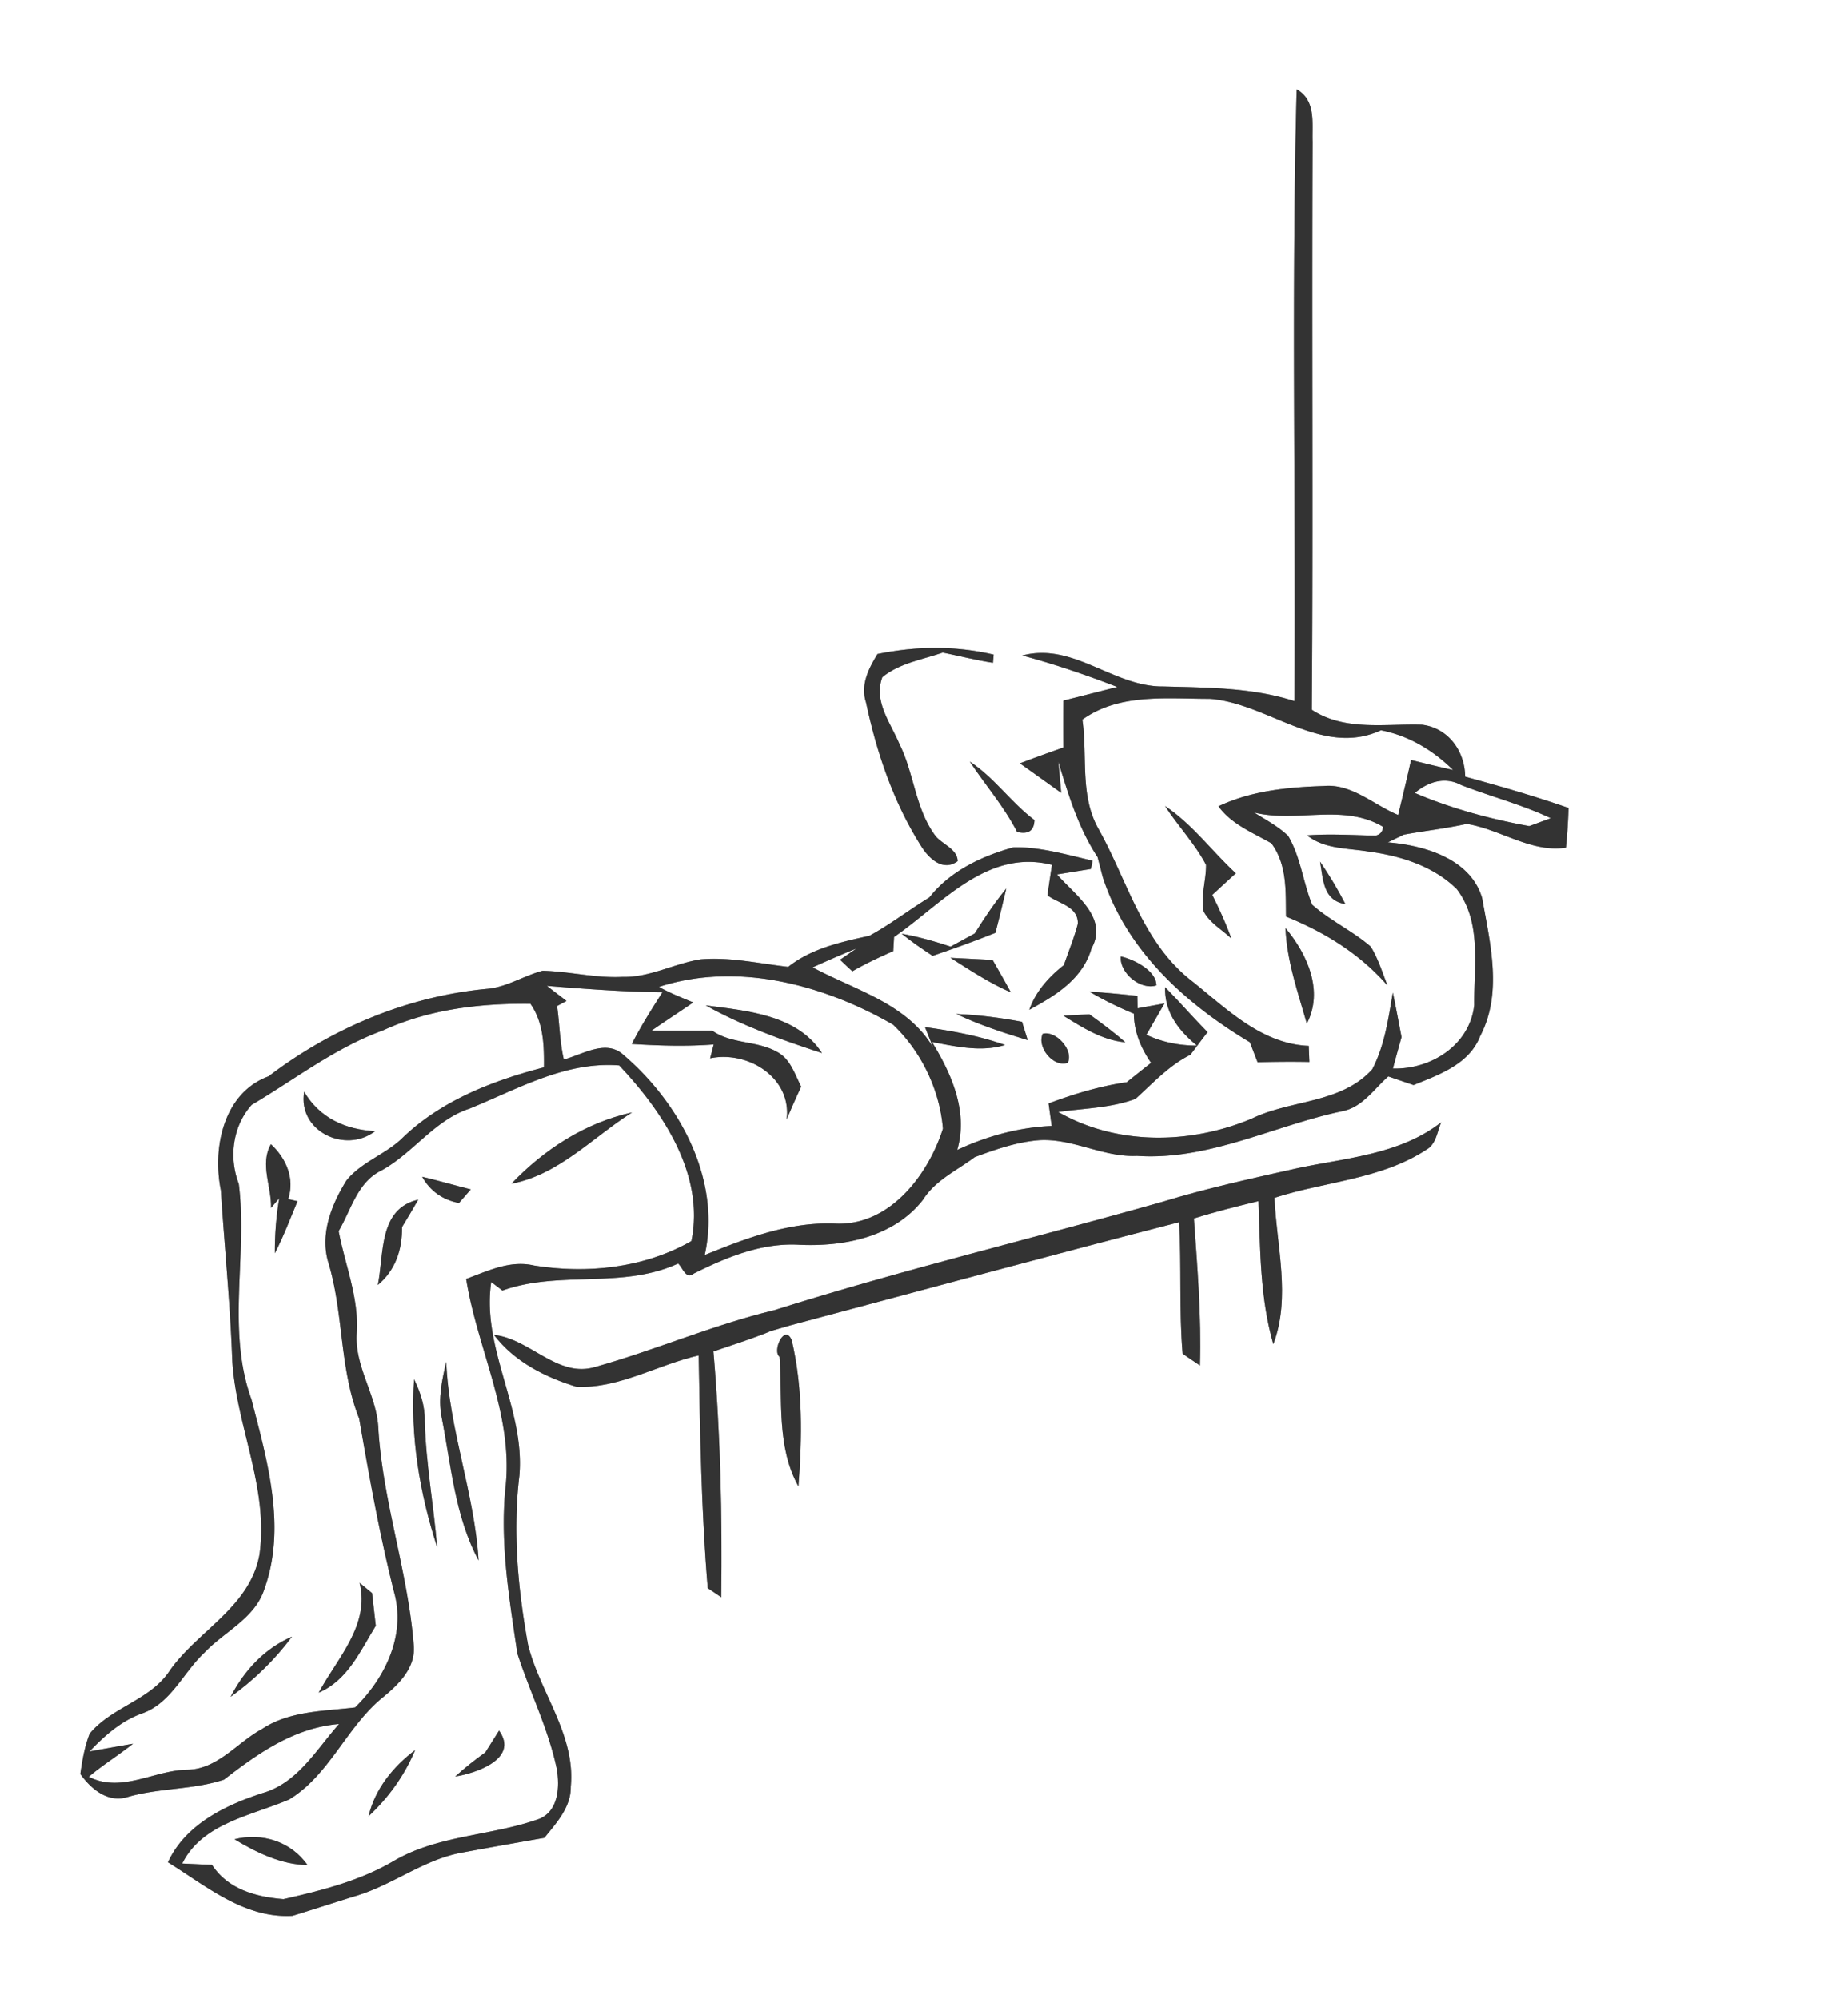 <svg width="208pt" height="300" viewBox="0 0 208 225" xmlns="http://www.w3.org/2000/svg"><rect x="0" y="0" width="208" height="225" fill="#808080" stroke="none"/><g fill="#FFF"><path d="M0 0h208v225H0V0m145.95 10.04c-.6 22.94-.1 45.92-.25 68.87-4.78-1.54-9.82-1.51-14.78-1.65-5.6.06-10.13-5.01-15.86-3.48 3.63.97 7.19 2.19 10.69 3.54-2.02.51-4.04 1.03-6.06 1.53-.01 1.76-.01 3.52 0 5.28-1.64.57-3.28 1.16-4.9 1.78 1.55 1.1 3.1 2.21 4.65 3.32l-.32-3.5c1.12 3.71 2.27 7.48 4.42 10.74.14.55.43 1.66.57 2.21 2.67 8.27 9.31 14.28 16.57 18.62.22.56.65 1.69.87 2.25 1.94-.05 3.88-.07 5.83-.03-.02-.46-.06-1.36-.07-1.81-5.48-.23-9.42-4.37-13.46-7.54-5.29-4.29-6.99-11.11-10.18-16.83-2.18-3.79-1.24-8.22-1.85-12.35 4.17-2.99 9.5-2.33 14.33-2.34 6.57.48 12.62 6.61 19.28 3.54 3.13.6 5.87 2.25 8.12 4.47-1.58-.35-3.16-.74-4.73-1.13-.45 2.07-.96 4.13-1.45 6.19-2.75-1.13-5.22-3.55-8.37-3.26-4.03.13-8.16.53-11.85 2.28 1.44 2.01 3.86 2.97 5.95 4.16 1.79 2.42 1.61 5.41 1.65 8.25 4.34 1.75 8.33 4.21 11.42 7.77-.58-1.48-1.05-3.03-1.89-4.39-2.05-1.77-4.56-2.92-6.59-4.72-1.03-2.53-1.29-5.36-2.7-7.74-1.13-1.08-2.52-1.81-3.83-2.63 4.82 1.19 10.04-1.06 14.51 1.61-.04.54-.32.87-.84.99-2.57-.05-5.14-.22-7.71-.03 1.96 1.55 4.52 1.43 6.85 1.81 3.61.47 7.35 1.63 9.99 4.23 2.85 3.74 1.92 8.69 1.97 13.06-.49 4.49-4.84 7.27-9.15 7.15.31-1.18.64-2.36.97-3.54-.32-1.67-.63-3.34-.98-5.01-.51 2.94-.92 5.97-2.32 8.64-3.53 3.89-9.13 3.39-13.56 5.55-6.92 2.9-15.17 3.04-21.78-.75 2.89-.42 5.93-.44 8.7-1.48 1.96-1.77 3.77-3.76 6.18-4.96.64-.85 1.28-1.71 1.93-2.55-1.63-1.65-3.16-3.41-4.78-5.06-.08 2.84 1.54 4.9 3.59 6.58-1.97 0-3.91-.38-5.7-1.22.68-1.18 1.36-2.36 2.04-3.53-.75.14-2.27.41-3.03.55l-.03-1.4c-1.79-.18-3.58-.37-5.38-.47 1.6.94 3.27 1.77 4.99 2.47.01 2.03.8 3.88 1.94 5.54-.92.72-1.83 1.45-2.74 2.18-3.02.44-5.95 1.32-8.8 2.39.09.63.26 1.9.35 2.53-3.69.16-7.29 1.14-10.63 2.7 1.25-4.29-.63-8.55-2.84-12.14 2.7.49 5.5 1.16 8.22.33-2.92-1.03-5.96-1.59-9.01-2.01.23.57.68 1.71.91 2.28-2.92-4.94-8.79-6.45-13.55-9.01 1.63-.74 3.26-1.46 4.92-2.12l-1.84 1.26c.46.44.92.87 1.39 1.3 1.48-.86 3.03-1.58 4.6-2.27.02-.4.07-1.19.09-1.59 5.37-3.7 10.45-9.98 17.77-8.12-.13.85-.39 2.57-.51 3.43 1.23.92 3.49 1.24 3.42 3.2-.41 1.58-1.04 3.1-1.57 4.65-1.7 1.34-3.16 2.96-3.89 5.03 2.94-1.58 6.02-3.48 7-6.91 1.95-3.45-1.9-6.04-3.88-8.32.95-.16 2.86-.46 3.81-.62.05-.23.15-.69.2-.93-2.92-.67-5.86-1.55-8.88-1.51-3.58.98-7.16 2.67-9.5 5.65-2.28 1.39-4.39 3.03-6.74 4.31-3.21.71-6.49 1.41-9.14 3.5-3.26-.37-6.51-1.12-9.81-.85-2.99.45-5.75 2.06-8.84 1.98-3.03.16-5.99-.62-9-.69-2.09.55-3.97 1.81-6.15 2.03-8.97.81-17.55 4.42-24.69 9.86-5.07 1.86-6.34 8.04-5.37 12.81.41 6.36 1.05 12.7 1.28 19.08.42 7.39 4.14 14.43 3.07 21.92-1.04 5.87-6.88 8.52-10.08 13.02-2.18 3.38-6.54 4.1-9.04 7.14-.57 1.45-.83 3-1.05 4.54 1.22 1.71 3.12 3.29 5.35 2.58 3.55-1.02 7.37-.8 10.83-1.95 3.86-2.98 7.91-5.84 12.95-6.26-2.46 2.76-4.49 6.36-8.17 7.64-4.36 1.36-9.09 3.55-11.1 7.93 4.33 2.68 8.6 6.34 14.02 6.03 2.46-.75 4.9-1.56 7.36-2.31 4.07-1.27 7.53-4.08 11.78-4.82 3.07-.57 6.14-1.11 9.21-1.65 1.35-1.68 3.01-3.45 2.97-5.76.56-5.81-3.44-10.56-4.8-15.94-1.14-6.29-1.75-12.7-.98-19.08.64-7.53-4.28-14.31-3.17-21.78.32.24.95.72 1.26.96 6.4-2.3 13.47-.14 19.77-3.04.49.4.88 1.86 1.76 1.13 3.69-1.84 7.67-3.49 11.89-3.24 5.04.23 10.65-.87 13.92-5.07 1.4-2.21 3.8-3.28 5.82-4.79 2.36-.88 4.78-1.72 7.31-1.91 3.76-.2 7.18 1.95 10.94 1.77 8.12.55 15.48-3.44 23.23-5.05 2.19-.47 3.48-2.5 5.07-3.89.71.24 2.13.73 2.84.97 2.88-1.17 6.28-2.35 7.5-5.52 2.54-4.84 1.12-10.43.22-15.52-1.29-4.44-6.51-5.95-10.61-6.28.45-.22 1.35-.65 1.8-.87 2.35-.43 4.73-.69 7.07-1.21 3.79.61 7.3 3.28 11.17 2.67.15-1.49.25-2.97.29-4.46-3.83-1.34-7.72-2.45-11.63-3.52-.04-2.88-1.88-5.45-4.82-5.84-4.18-.14-8.71.76-12.44-1.69.16-21.31-.01-42.61.09-63.92-.08-2.09.42-4.65-1.79-5.92M98.77 73.61c-1.01 1.64-1.95 3.49-1.29 5.47 1.19 5.62 3.08 11.2 6.16 16.08.86 1.41 2.46 2.99 4.15 1.75-.04-1.45-1.89-1.91-2.62-3-2.16-3.01-2.3-6.93-3.94-10.19-1-2.38-2.93-4.78-1.92-7.5 1.93-1.59 4.5-1.97 6.8-2.77 1.88.38 3.75.86 5.65 1.15l.08-.92c-4.34-1.02-8.72-.96-13.07-.07m10.38 12.1c1.76 2.65 3.87 5.07 5.33 7.92 1.26.3 1.91-.14 1.95-1.34-2.64-1.97-4.51-4.78-7.28-6.58m21.98 5c1.47 2.26 3.36 4.23 4.62 6.62.02 1.75-.63 3.51-.27 5.24.69 1.31 2.08 2.06 3.12 3.05-.61-1.69-1.35-3.31-2.15-4.91.88-.81 1.76-1.63 2.65-2.43-2.69-2.49-4.89-5.52-7.97-7.57m17.45 6.26c.35 1.95.32 4.39 2.85 4.77a44.17 44.17 0 0 0-2.85-4.77m-38.87 8.08c-.91.5-1.82.99-2.72 1.48-1.8-.6-3.63-1.11-5.5-1.45 1.11.9 2.29 1.71 3.48 2.49 2.37-.81 4.74-1.66 7.07-2.59.42-1.66.84-3.33 1.22-4.99-1.31 1.6-2.46 3.31-3.55 5.06m34.98-.61c.15 3.71 1.4 7.23 2.4 10.76 1.92-3.68.06-7.82-2.4-10.76m-18.54 3.2c-.17 1.83 2.2 3.83 4 3.26.03-1.66-2.56-2.95-4-3.26m-19.18.15c2.21 1.4 4.4 2.85 6.8 3.89-.66-1.23-1.36-2.44-2.05-3.65l-4.75-.24m.67 6.33c2.58 1.22 5.3 2.12 8.03 2.94-.16-.52-.48-1.54-.64-2.06-2.44-.46-4.9-.78-7.39-.88m12.04.19c2.17 1.34 4.37 2.76 6.98 3-1.28-1.13-2.65-2.15-4.04-3.15l-2.94.15m-2.32 2.04c-.69 1.49 1.19 3.84 2.82 3.26.69-1.42-1.35-3.67-2.82-3.26m44.84 9.97c-4.63 3.61-10.61 3.98-16.14 5.15-5.09 1.14-10.19 2.25-15.17 3.77-14.57 4.13-29.3 7.65-43.75 12.21-6.85 1.64-13.32 4.47-20.09 6.37-4.29 1.34-7.37-3.17-11.45-3.59 2.28 3.01 5.78 4.78 9.32 5.85 4.81.17 9.12-2.5 13.72-3.54.16 8.74.29 17.47 1.02 26.19.38.26 1.14.77 1.52 1.03.12-9.23-.09-18.46-.88-27.67 1.94-.66 3.9-1.29 5.82-2.03l.62-.26c.57-.17 1.7-.5 2.27-.66 14.55-3.88 29.1-7.83 43.7-11.59.29 4.93-.02 9.88.4 14.8.49.33 1.46.99 1.95 1.32.17-5.53-.29-11.04-.68-16.54 2.39-.75 4.83-1.36 7.27-1.95.2 5.39.16 10.87 1.67 16.09 1.99-5.24.37-11.03.13-16.46 5.66-1.84 11.96-2.07 17.05-5.39 1.15-.62 1.25-2.01 1.7-3.1M87.75 152.7c.33 4.86-.35 10.16 2.12 14.58.42-5.48.51-11.06-.75-16.44-.78-1.94-2.25 1.18-1.37 1.86z"/><path d="M159.24 89.24c1.53-1.27 3.39-1.87 5.22-.89 3.34 1.3 6.83 2.19 10.08 3.73-.6.22-1.81.67-2.42.89-4.4-.8-8.76-1.97-12.88-3.73zM74.16 111.07c8.83-2.86 18.54-.26 26.36 4.25 3.18 3.02 5.25 7.35 5.61 11.71-1.66 5.2-5.98 10.92-12.03 10.68-5.18-.24-10.07 1.62-14.78 3.53 1.89-8.46-2.82-17.1-9.12-22.49-1.98-1.85-4.63-.05-6.74.49-.46-1.98-.48-4.02-.76-6.02l1.06-.57c-.55-.42-1.66-1.27-2.21-1.7 4.33.35 8.66.68 13.01.72-1.21 1.9-2.43 3.81-3.45 5.83 3.07.19 6.15.29 9.22.05l-.4 1.56c4.26-.89 9.22 2.18 8.61 6.9a94.8 94.8 0 0 1 1.64-3.71c-.72-1.4-1.21-3.11-2.69-3.9-2.28-1.3-5.16-.88-7.32-2.4-2.28-.01-4.55.01-6.83-.01 1.55-1.08 3.13-2.1 4.69-3.17-1.32-.54-2.63-1.07-3.87-1.75m5.27 2.08c4.12 2.3 8.61 3.91 13.09 5.37-2.81-4.34-8.45-4.75-13.09-5.37zM43.13 115.96c5.18-2.38 10.93-3.05 16.57-2.99 1.48 2.11 1.55 4.68 1.52 7.16-5.81 1.5-11.69 3.79-16.05 8.07-1.9 1.77-4.54 2.62-6.18 4.67-1.67 2.7-2.97 5.96-2.05 9.15 1.77 5.78 1.24 11.97 3.49 17.63 1.13 6.54 2.3 13.06 3.92 19.5 1.37 4.82-.97 9.67-4.38 13.01-3.54.42-7.36.38-10.45 2.41-2.86 1.54-5.05 4.62-8.57 4.6-3.7.11-7.32 2.65-10.96.79 1.59-1.34 3.36-2.43 4.98-3.72-1.23.21-3.68.65-4.9.87 1.69-1.76 3.54-3.42 5.86-4.26 3.31-1.13 4.67-4.61 7.07-6.85 2.25-2.39 5.71-3.85 6.77-7.19 2.5-6.97.3-14.47-1.47-21.34-2.82-7.81-.41-16.23-1.42-24.24-1.14-2.96-.69-6.48 1.45-8.88 4.88-2.88 9.42-6.44 14.8-8.39m-.91 11.35c-3.35-.18-6.24-1.48-7.98-4.44-.75 4.44 4.63 7.01 7.98 4.44m-11.71 8.63l.92-1.08c-.34 2.04-.5 4.1-.49 6.18.98-1.89 1.73-3.89 2.55-5.85l-1.05-.24c.77-2.32-.24-4.6-1.94-6.17-1.28 2.22.08 4.79.01 7.16m9.97 42.2c1.17 4.78-2.52 8.47-4.6 12.35 3.26-1.39 4.68-4.7 6.42-7.52l-.42-3.68c-.35-.28-1.05-.86-1.4-1.15m-14.52 12.82c2.63-1.89 4.98-4.17 6.91-6.77-3.08 1.32-5.4 3.83-6.91 6.77z"/><path d="M52.88 124.76c5.41-2.2 10.75-5.32 16.81-4.85 4.91 5.19 9.66 12.31 8.13 19.76-5.31 3.04-11.74 3.71-17.72 2.75-2.68-.63-5.19.61-7.63 1.51 1.23 7.77 5.23 15.1 4.46 23.14-.71 6.37.37 12.72 1.3 19.01 1.41 4.36 3.5 8.5 4.44 13.01.34 1.99.2 4.72-1.97 5.61-5.34 1.92-11.31 1.8-16.31 4.7-3.83 2.27-8.17 3.36-12.48 4.34-3.09-.25-6.26-1.11-8.05-3.86-.84-.03-2.51-.11-3.35-.15 2.24-4.55 7.81-5.39 12.04-7.21 4.54-2.76 6.44-8.13 10.47-11.44 1.85-1.5 3.86-3.43 3.54-6.06-.66-8.17-3.46-15.99-3.97-24.19-.13-3.8-2.74-7.03-2.43-10.88.24-3.93-1.32-7.61-2.04-11.4 1.42-2.4 2.11-5.53 4.84-6.83 3.57-1.97 5.94-5.66 9.92-6.96m4.68 8.46c5.32-1 9.16-5.22 13.58-8.02-5.25 1.15-9.9 4.16-13.58 8.02m-10.04-.78c.89 1.61 2.34 2.61 4.14 2.95.33-.38 1-1.14 1.33-1.53-1.83-.46-3.63-.99-5.47-1.42m-4.99 12.17c1.98-1.65 2.76-3.98 2.72-6.51.62-1.02 1.24-2.05 1.83-3.09-4.48 1.03-3.84 6.07-4.55 9.6m2.75 8.61c.5.61.5.61 0 0m4.42 6.23c1.08 5.45 1.49 11.19 4.17 16.17-.46-7.56-3.34-14.76-3.64-22.36-.47 2.01-.94 4.11-.53 6.19m-3.09-4.23c-.45 6.4.62 12.84 2.6 18.92-.4-4.74-1.27-9.43-1.4-14.19.04-1.67-.48-3.25-1.2-4.73m9.56 39.54c-.38.61-1.15 1.84-1.54 2.45-1.18.85-2.32 1.74-3.39 2.72 2.37-.37 7.2-2.01 4.93-5.17m-14.68 9.64c2.25-2.09 4.06-4.62 5.24-7.45-2.47 1.87-4.52 4.37-5.24 7.45m-15.1 2.6c2.52 1.51 5.23 2.84 8.23 2.91-1.84-2.66-5.16-3.7-8.23-2.91z"/></g><g fill="#333"><path d="M145.95 10.04c2.21 1.27 1.71 3.83 1.79 5.92-.1 21.31.07 42.61-.09 63.92 3.73 2.45 8.26 1.55 12.44 1.69 2.94.39 4.78 2.96 4.82 5.84 3.91 1.07 7.8 2.18 11.63 3.52a60.68 60.68 0 0 1-.29 4.46c-3.87.61-7.38-2.06-11.17-2.67-2.34.52-4.72.78-7.07 1.21-.45.22-1.35.65-1.8.87 4.1.33 9.32 1.84 10.61 6.28.9 5.09 2.32 10.68-.22 15.52-1.22 3.17-4.62 4.35-7.5 5.52-.71-.24-2.13-.73-2.84-.97-1.59 1.39-2.88 3.42-5.07 3.89-7.75 1.61-15.11 5.6-23.23 5.05-3.76.18-7.18-1.97-10.94-1.77-2.53.19-4.95 1.03-7.31 1.91-2.02 1.51-4.42 2.58-5.82 4.79-3.27 4.2-8.88 5.3-13.92 5.07-4.22-.25-8.2 1.4-11.89 3.24-.88.73-1.27-.73-1.76-1.13-6.3 2.9-13.37.74-19.77 3.04-.31-.24-.94-.72-1.26-.96-1.11 7.47 3.81 14.25 3.17 21.78-.77 6.38-.16 12.79.98 19.08 1.36 5.38 5.36 10.13 4.8 15.94.04 2.31-1.62 4.08-2.97 5.76-3.07.54-6.14 1.08-9.21 1.65-4.25.74-7.71 3.55-11.78 4.82-2.46.75-4.9 1.56-7.36 2.31-5.42.31-9.69-3.35-14.02-6.03 2.01-4.38 6.74-6.57 11.1-7.93 3.68-1.28 5.71-4.88 8.17-7.64-5.04.42-9.09 3.28-12.95 6.26-3.46 1.15-7.28.93-10.83 1.95-2.23.71-4.13-.87-5.35-2.58.22-1.54.48-3.09 1.05-4.54 2.5-3.04 6.86-3.76 9.04-7.14 3.2-4.5 9.04-7.15 10.08-13.02 1.07-7.49-2.65-14.53-3.07-21.92-.23-6.38-.87-12.72-1.28-19.08-.97-4.77.3-10.95 5.37-12.81 7.14-5.44 15.72-9.05 24.69-9.86 2.18-.22 4.06-1.48 6.15-2.03 3.01.07 5.97.85 9 .69 3.09.08 5.85-1.53 8.84-1.98 3.3-.27 6.55.48 9.81.85 2.65-2.09 5.93-2.79 9.14-3.5 2.35-1.28 4.46-2.92 6.74-4.31 2.34-2.98 5.92-4.67 9.5-5.65 3.02-.04 5.96.84 8.88 1.51-.05.24-.15.7-.2.93-.95.16-2.86.46-3.81.62 1.98 2.28 5.83 4.87 3.88 8.32-.98 3.43-4.06 5.33-7 6.91.73-2.07 2.19-3.69 3.89-5.03.53-1.55 1.16-3.07 1.57-4.65.07-1.96-2.19-2.28-3.42-3.2.12-.86.38-2.58.51-3.43-7.32-1.86-12.4 4.42-17.77 8.12-.02.4-.07 1.19-.09 1.59-1.57.69-3.12 1.41-4.6 2.27-.47-.43-.93-.86-1.39-1.3l1.84-1.26c-1.66.66-3.29 1.38-4.92 2.12 4.76 2.56 10.63 4.07 13.55 9.01-.23-.57-.68-1.71-.91-2.28 3.05.42 6.09.98 9.01 2.01-2.72.83-5.52.16-8.22-.33 2.21 3.59 4.09 7.85 2.84 12.14 3.34-1.56 6.94-2.54 10.63-2.7-.09-.63-.26-1.9-.35-2.53 2.85-1.07 5.78-1.95 8.8-2.39.91-.73 1.82-1.46 2.74-2.18-1.14-1.66-1.93-3.51-1.94-5.54-1.72-.7-3.39-1.53-4.99-2.47 1.8.1 3.59.29 5.38.47l.03 1.4c.76-.14 2.28-.41 3.03-.55-.68 1.17-1.36 2.35-2.04 3.53 1.79.84 3.73 1.22 5.7 1.22-2.05-1.68-3.67-3.74-3.59-6.58 1.62 1.65 3.15 3.41 4.78 5.06-.65.84-1.29 1.7-1.93 2.55-2.41 1.2-4.22 3.19-6.18 4.96-2.77 1.04-5.81 1.06-8.7 1.48 6.61 3.79 14.86 3.65 21.78.75 4.43-2.16 10.03-1.66 13.56-5.55 1.4-2.67 1.81-5.7 2.32-8.64.35 1.67.66 3.34.98 5.01-.33 1.18-.66 2.36-.97 3.54 4.31.12 8.66-2.66 9.15-7.15-.05-4.37.88-9.32-1.97-13.06-2.64-2.6-6.38-3.76-9.99-4.23-2.33-.38-4.89-.26-6.85-1.81 2.57-.19 5.14-.02 7.71.03.52-.12.8-.45.84-.99-4.47-2.67-9.69-.42-14.51-1.61 1.31.82 2.7 1.55 3.83 2.63 1.41 2.38 1.67 5.21 2.7 7.74 2.03 1.8 4.54 2.95 6.59 4.72.84 1.36 1.31 2.91 1.89 4.39-3.09-3.56-7.08-6.02-11.42-7.77-.04-2.84.14-5.83-1.65-8.25-2.09-1.19-4.51-2.15-5.95-4.16 3.69-1.75 7.82-2.15 11.85-2.28 3.15-.29 5.62 2.13 8.37 3.26.49-2.06 1-4.12 1.45-6.19 1.57.39 3.15.78 4.73 1.13-2.25-2.22-4.99-3.87-8.12-4.47-6.66 3.07-12.71-3.06-19.28-3.54-4.83.01-10.16-.65-14.33 2.34.61 4.13-.33 8.56 1.85 12.35 3.19 5.72 4.89 12.54 10.18 16.83 4.04 3.17 7.98 7.31 13.46 7.54.01.45.05 1.35.07 1.81-1.95-.04-3.89-.02-5.83.03-.22-.56-.65-1.69-.87-2.25-7.26-4.34-13.9-10.35-16.57-18.62-.14-.55-.43-1.66-.57-2.21-2.15-3.26-3.3-7.03-4.42-10.74l.32 3.5c-1.55-1.11-3.1-2.22-4.65-3.32 1.62-.62 3.26-1.21 4.9-1.78-.01-1.76-.01-3.52 0-5.28 2.02-.5 4.04-1.02 6.06-1.53-3.5-1.35-7.06-2.57-10.69-3.54 5.73-1.53 10.26 3.54 15.86 3.48 4.96.14 10 .11 14.78 1.65.15-22.95-.35-45.93.25-68.87m13.29 79.2c4.12 1.76 8.48 2.93 12.88 3.73.61-.22 1.82-.67 2.42-.89-3.25-1.54-6.74-2.43-10.08-3.73-1.83-.98-3.69-.38-5.22.89m-85.08 21.83c1.24.68 2.55 1.21 3.87 1.75-1.56 1.07-3.14 2.09-4.69 3.17 2.28.02 4.55 0 6.83.01 2.16 1.52 5.04 1.1 7.32 2.4 1.48.79 1.97 2.5 2.69 3.9a94.8 94.8 0 0 0-1.64 3.71c.61-4.72-4.35-7.79-8.61-6.9l.4-1.56c-3.07.24-6.15.14-9.22-.05 1.02-2.02 2.24-3.93 3.45-5.83-4.35-.04-8.68-.37-13.01-.72.55.43 1.66 1.28 2.21 1.7l-1.06.57c.28 2 .3 4.04.76 6.02 2.11-.54 4.76-2.34 6.74-.49 6.3 5.39 11.01 14.03 9.12 22.49 4.71-1.91 9.6-3.77 14.78-3.53 6.05.24 10.37-5.48 12.03-10.68-.36-4.36-2.43-8.69-5.61-11.71-7.82-4.51-17.53-7.11-26.36-4.25m-31.03 4.89c-5.38 1.95-9.92 5.51-14.8 8.39-2.14 2.4-2.59 5.92-1.45 8.88 1.01 8.01-1.4 16.43 1.42 24.24 1.77 6.87 3.97 14.37 1.47 21.34-1.06 3.34-4.52 4.8-6.77 7.19-2.4 2.24-3.76 5.72-7.07 6.85-2.32.84-4.17 2.5-5.86 4.26 1.22-.22 3.67-.66 4.9-.87-1.62 1.29-3.39 2.38-4.98 3.72 3.64 1.86 7.26-.68 10.96-.79 3.52.02 5.71-3.06 8.57-4.6 3.09-2.03 6.91-1.99 10.45-2.41 3.41-3.34 5.75-8.19 4.38-13.01-1.62-6.44-2.79-12.96-3.92-19.5-2.25-5.66-1.72-11.85-3.49-17.63-.92-3.19.38-6.45 2.05-9.15 1.64-2.05 4.28-2.9 6.18-4.67 4.36-4.28 10.24-6.57 16.05-8.07.03-2.48-.04-5.05-1.52-7.16-5.64-.06-11.39.61-16.57 2.99m9.75 8.8c-3.98 1.3-6.35 4.99-9.92 6.96-2.73 1.3-3.42 4.43-4.84 6.83.72 3.79 2.28 7.47 2.04 11.4-.31 3.85 2.3 7.08 2.43 10.88.51 8.2 3.31 16.02 3.97 24.19.32 2.63-1.69 4.56-3.54 6.06-4.03 3.31-5.93 8.68-10.47 11.44-4.23 1.82-9.8 2.66-12.04 7.21.84.04 2.51.12 3.35.15 1.79 2.75 4.96 3.61 8.05 3.86 4.31-.98 8.65-2.07 12.48-4.34 5-2.9 10.97-2.78 16.31-4.7 2.17-.89 2.31-3.62 1.97-5.61-.94-4.51-3.03-8.65-4.44-13.01-.93-6.29-2.01-12.64-1.3-19.01.77-8.04-3.23-15.37-4.46-23.14 2.44-.9 4.95-2.14 7.63-1.51 5.98.96 12.41.29 17.72-2.75 1.53-7.45-3.22-14.57-8.13-19.76-6.06-.47-11.4 2.65-16.81 4.85z"/><path d="M98.77 73.61c4.35-.89 8.73-.95 13.07.07l-.08.92c-1.9-.29-3.77-.77-5.65-1.15-2.3.8-4.87 1.18-6.8 2.77-1.01 2.72.92 5.12 1.92 7.5 1.64 3.26 1.78 7.18 3.94 10.19.73 1.09 2.58 1.55 2.62 3-1.69 1.24-3.29-.34-4.15-1.75-3.08-4.88-4.97-10.46-6.16-16.08-.66-1.98.28-3.83 1.29-5.47z"/><path d="M109.15 85.71c2.77 1.8 4.64 4.61 7.28 6.58-.04 1.2-.69 1.64-1.95 1.34-1.46-2.85-3.57-5.27-5.33-7.92zM131.13 90.71c3.08 2.05 5.28 5.08 7.97 7.57-.89.8-1.77 1.62-2.65 2.43.8 1.6 1.54 3.22 2.15 4.91-1.04-.99-2.43-1.74-3.12-3.05-.36-1.73.29-3.49.27-5.24-1.26-2.39-3.15-4.36-4.62-6.62zM148.58 96.97c1.05 1.53 2 3.12 2.85 4.77-2.53-.38-2.5-2.82-2.85-4.77zM109.71 105.05c1.09-1.75 2.24-3.46 3.55-5.06-.38 1.66-.8 3.33-1.22 4.99-2.33.93-4.7 1.78-7.07 2.59-1.19-.78-2.37-1.59-3.48-2.49 1.87.34 3.7.85 5.5 1.45.9-.49 1.81-.98 2.72-1.48zM144.69 104.44c2.46 2.94 4.32 7.08 2.4 10.76-1-3.53-2.25-7.05-2.4-10.76zM126.15 107.64c1.44.31 4.03 1.6 4 3.26-1.8.57-4.17-1.43-4-3.26zM106.97 107.79l4.75.24c.69 1.21 1.39 2.42 2.05 3.65-2.4-1.04-4.59-2.49-6.8-3.89zM79.43 113.15c4.64.62 10.28 1.03 13.09 5.37-4.48-1.46-8.97-3.07-13.09-5.37zM107.64 114.12c2.49.1 4.95.42 7.39.88.16.52.48 1.54.64 2.06-2.73-.82-5.45-1.72-8.03-2.94zM119.68 114.31l2.94-.15c1.39 1 2.76 2.02 4.04 3.15-2.61-.24-4.81-1.66-6.98-3zM117.36 116.35c1.47-.41 3.51 1.84 2.82 3.26-1.63.58-3.51-1.77-2.82-3.26zM42.22 127.31c-3.35 2.57-8.73 0-7.98-4.44 1.74 2.96 4.63 4.26 7.98 4.44zM57.56 133.22c3.68-3.86 8.33-6.87 13.58-8.02-4.42 2.8-8.26 7.02-13.58 8.02zM162.2 126.32c-.45 1.09-.55 2.48-1.7 3.1-5.09 3.32-11.39 3.55-17.05 5.39.24 5.43 1.86 11.22-.13 16.46-1.51-5.22-1.47-10.7-1.67-16.09-2.44.59-4.88 1.2-7.27 1.95.39 5.5.85 11.01.68 16.54-.49-.33-1.46-.99-1.95-1.32-.42-4.92-.11-9.87-.4-14.8-14.6 3.76-29.15 7.71-43.7 11.59-.57.16-1.7.49-2.27.66l-.62.26c-1.92.74-3.88 1.37-5.82 2.03.79 9.21 1 18.44.88 27.67-.38-.26-1.14-.77-1.52-1.03-.73-8.72-.86-17.45-1.02-26.19-4.6 1.04-8.91 3.71-13.72 3.54-3.54-1.07-7.04-2.84-9.32-5.85 4.08.42 7.16 4.93 11.45 3.59 6.77-1.9 13.24-4.73 20.09-6.37 14.45-4.56 29.18-8.08 43.75-12.21 4.98-1.52 10.08-2.63 15.17-3.77 5.53-1.17 11.51-1.54 16.14-5.15zM30.51 135.94c.07-2.37-1.29-4.94-.01-7.16 1.7 1.57 2.71 3.85 1.94 6.17l1.05.24c-.82 1.96-1.57 3.96-2.55 5.85-.01-2.08.15-4.14.49-6.18l-.92 1.08zM47.52 132.44c1.84.43 3.64.96 5.47 1.42-.33.39-1 1.15-1.33 1.53-1.8-.34-3.25-1.34-4.14-2.95zM42.53 144.61c.71-3.53.07-8.57 4.55-9.6-.59 1.04-1.21 2.07-1.83 3.09.04 2.53-.74 4.86-2.72 6.51z"/><path d="M87.75 152.7c-.88-.68.59-3.8 1.37-1.86 1.26 5.38 1.17 10.96.75 16.44-2.47-4.42-1.79-9.72-2.12-14.58zM45.28 153.22c.5.61.5.61 0 0zM49.7 159.45c-.41-2.08.06-4.18.53-6.19.3 7.6 3.18 14.8 3.64 22.36-2.68-4.98-3.09-10.72-4.17-16.17zM46.61 155.22c.72 1.48 1.24 3.06 1.2 4.73.13 4.76 1 9.45 1.4 14.19-1.98-6.08-3.05-12.52-2.6-18.92zM40.48 178.14c.35.29 1.05.87 1.4 1.15l.42 3.68c-1.74 2.82-3.16 6.13-6.42 7.52 2.08-3.88 5.77-7.57 4.6-12.35zM25.96 190.96c1.51-2.94 3.83-5.45 6.91-6.77-1.93 2.6-4.28 4.88-6.91 6.77zM56.17 194.76c2.27 3.16-2.56 4.8-4.93 5.17 1.07-.98 2.21-1.87 3.39-2.72.39-.61 1.16-1.84 1.54-2.45zM41.49 204.4c.72-3.08 2.77-5.58 5.24-7.45-1.18 2.83-2.99 5.36-5.24 7.45zM26.39 207c3.07-.79 6.39.25 8.23 2.91-3-.07-5.71-1.4-8.23-2.91z"/></g></svg>